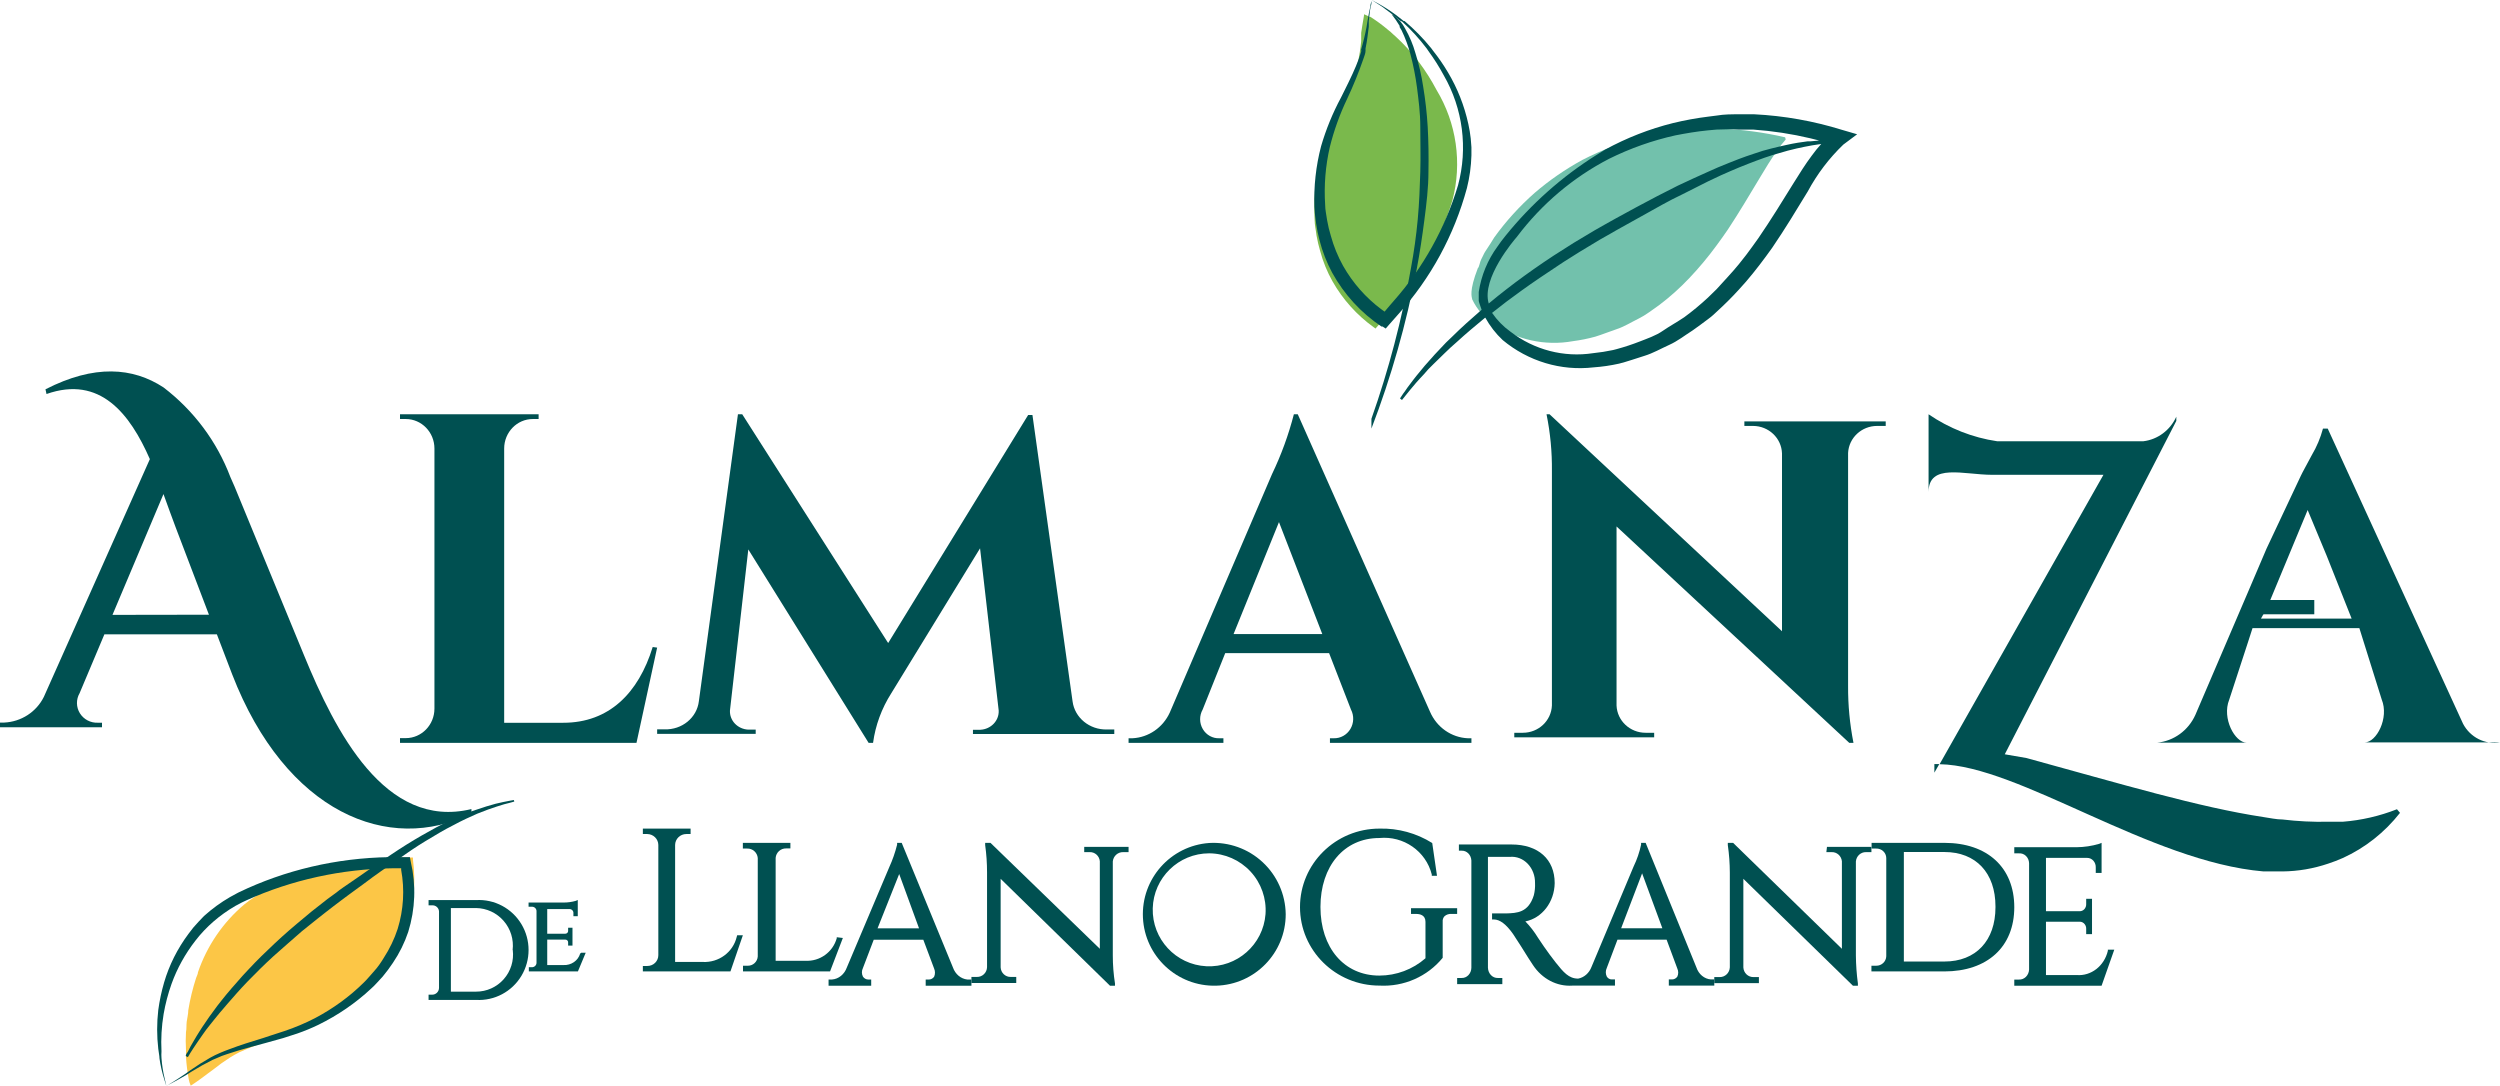 <?xml version="1.0" encoding="UTF-8"?>
<svg width="175px" height="76px" viewBox="0 0 175 76" version="1.1" xmlns="http://www.w3.org/2000/svg" xmlns:xlink="http://www.w3.org/1999/xlink">
    <!-- Generator: sketchtool 64 (101010) - https://sketch.com -->
    <title>D70E3BF9-2448-4F52-9614-03776655C7C5</title>
    <desc>Created with sketchtool.</desc>
    <g id="Page-1" stroke="none" stroke-width="1" fill="none" fill-rule="evenodd">
        <g id="landing-almanza-2" transform="translate(-169, -6610)" fill-rule="nonzero">
            <g id="footer" transform="translate(0, 6582)">
                <g id="logo" transform="translate(169, 28)">
                    <path d="M33.324,63.006 L30,63.006 L30,63.373 L30.255,63.373 C30.498,63.36 30.708,63.542 30.731,63.786 L30.731,69.158 C30.725,69.419 30.514,69.627 30.255,69.627 L30,69.627 L30,69.994 L33.324,69.994 C34.612,70.068 35.835,69.418 36.501,68.307 C37.166,67.195 37.166,65.805 36.501,64.693 C35.835,63.582 34.612,62.932 33.324,63.006 L33.324,63.006 Z M35.895,66.506 C35.984,67.245 35.753,67.987 35.262,68.543 C34.77,69.1 34.064,69.417 33.324,69.415 L31.562,69.415 L31.562,63.563 L33.324,63.563 C34.065,63.573 34.767,63.9 35.255,64.461 C35.744,65.022 35.972,65.765 35.884,66.506 L35.895,66.506 Z" id="Shape" fill="#005051"></path>
                    <path d="M40.611,66.752 C40.465,67.249 39.98,67.582 39.444,67.554 L38.306,67.554 L38.306,65.772 L39.574,65.772 C39.631,65.771 39.685,65.795 39.722,65.836 C39.76,65.877 39.777,65.932 39.769,65.986 L39.769,66.191 L40.074,66.191 L40.074,64.943 L39.769,64.943 L39.769,65.139 C39.777,65.197 39.758,65.256 39.717,65.299 C39.675,65.342 39.616,65.365 39.556,65.362 L38.306,65.362 L38.306,63.633 L39.852,63.633 C39.93,63.63 40.007,63.66 40.061,63.714 C40.116,63.768 40.144,63.842 40.139,63.918 L40.139,64.132 L40.444,64.132 L40.444,63 L40.296,63.062 C40.02,63.141 39.733,63.18 39.444,63.178 L37,63.178 L37,63.472 L37.213,63.472 C37.3,63.465 37.386,63.492 37.45,63.548 C37.515,63.604 37.553,63.683 37.556,63.766 L37.556,67.403 C37.553,67.487 37.515,67.567 37.451,67.624 C37.386,67.681 37.3,67.711 37.213,67.706 L37.019,67.706 L37.019,68 L40.454,68 L41,66.69 L40.685,66.69 L40.611,66.752 Z" id="Path" fill="#005051"></path>
                    <path d="M51.571,65.58 C51.315,66.655 50.312,67.396 49.19,67.337 L47.258,67.337 L47.258,59.145 C47.264,58.722 47.615,58.381 48.045,58.382 L48.342,58.382 L48.342,58 L45,58 L45,58.382 L45.307,58.382 C45.733,58.387 46.078,58.725 46.083,59.145 L46.083,66.855 C46.086,67.059 46.005,67.254 45.859,67.398 C45.713,67.542 45.513,67.621 45.307,67.618 L45,67.618 L45,68 L51.131,68 L52,65.47 L51.601,65.47 L51.571,65.58 Z" id="Path" fill="#005051"></path>
                    <path d="M58.572,65.606 L58.572,65.679 C58.296,66.654 57.387,67.308 56.382,67.254 L54.295,67.254 L54.295,60.05 C54.328,59.667 54.653,59.376 55.036,59.389 L55.328,59.389 L55.328,59 L52,59 L52,59.399 L52.303,59.399 C52.685,59.386 53.01,59.677 53.043,60.061 L53.043,66.95 C53.021,67.324 52.706,67.613 52.334,67.601 L52.01,67.601 L52.01,68 L58.103,68 L59,65.658 L58.572,65.606 Z" id="Path" fill="#005051"></path>
                    <path d="M66.705,67.721 L63.119,59 L62.798,59 L62.798,59.126 C62.663,59.67 62.479,60.197 62.249,60.701 L59.275,67.733 C59.104,68.207 58.701,68.532 58.238,68.566 L58,68.566 L58,69 L60.984,69 L60.984,68.566 L60.767,68.566 C60.623,68.564 60.489,68.488 60.404,68.361 C60.31,68.176 60.31,67.951 60.404,67.767 L61.161,65.781 L64.632,65.781 L65.389,67.801 C65.468,67.981 65.468,68.192 65.389,68.372 C65.303,68.491 65.174,68.562 65.036,68.566 L64.798,68.566 L64.798,69 L68,69 L68,68.566 L67.71,68.566 C67.257,68.517 66.867,68.19 66.705,67.721 L66.705,67.721 Z M64.332,64.982 L61.43,64.982 L62.943,61.18 L64.332,64.982 Z" id="Shape" fill="#005051"></path>
                    <path d="M75.895,59.649 L76.277,59.649 C76.642,59.635 76.954,59.915 76.988,60.286 L76.988,66.416 L69.334,59 L68.962,59 L68.962,59.157 C69.05,59.79 69.094,60.429 69.093,61.069 L69.093,67.702 C69.088,67.889 69.01,68.066 68.876,68.194 C68.743,68.322 68.565,68.391 68.383,68.385 L68,68.385 L68,68.81 L71.138,68.81 L71.138,68.385 L70.755,68.385 C70.379,68.397 70.062,68.099 70.045,67.714 L70.045,61.517 L77.699,69 L78.049,69 L78.049,68.843 C77.947,68.196 77.896,67.542 77.896,66.886 L77.896,60.298 C77.935,59.923 78.249,59.641 78.617,59.649 L79,59.649 L79,59.28 L75.895,59.28 L75.895,59.649 Z" id="Path" fill="#005051"></path>
                    <path d="M84.644,59.009 C81.934,59.203 79.875,61.525 80.006,64.239 C80.137,66.953 82.41,69.066 85.125,68.998 C87.841,68.93 90.005,66.706 90,63.989 C89.981,62.607 89.398,61.293 88.386,60.353 C87.375,59.412 86.022,58.927 84.644,59.009 Z M88.586,63.989 C88.423,66.127 86.585,67.746 84.444,67.637 C82.302,67.529 80.638,65.732 80.692,63.588 C80.746,61.443 82.5,59.733 84.644,59.733 C85.742,59.74 86.789,60.201 87.536,61.007 C88.283,61.813 88.663,62.892 88.586,63.989 Z" id="Shape" fill="#005051"></path>
                    <path d="M98.771,63.976 L99.137,63.976 C99.385,63.976 99.783,64.05 99.783,64.528 L99.783,67.079 C98.892,67.859 97.744,68.29 96.554,68.291 C94.089,68.291 92.432,66.346 92.432,63.487 C92.432,60.627 94.089,58.661 96.554,58.661 C98.249,58.495 99.811,59.58 100.224,61.212 L100.224,61.308 L100.59,61.308 L100.256,59.012 L100.256,59.012 C99.155,58.321 97.869,57.969 96.565,58.002 C93.491,58.002 91,60.462 91,63.497 C91,66.532 93.491,68.992 96.565,68.992 C98.27,69.083 99.916,68.36 100.988,67.047 L100.988,67.047 L100.988,64.518 C100.974,64.378 101.021,64.238 101.117,64.135 C101.25,64.018 101.425,63.961 101.602,63.976 L102,63.976 L102,63.572 L98.771,63.572 L98.771,63.976 Z" id="Path" fill="#005051"></path>
                    <path d="M118.747,67.716 L115.195,59 L114.876,59 L114.876,59.125 C114.763,59.658 114.587,60.172 114.353,60.654 L114.353,60.654 L114.353,60.654 L111.406,67.682 C111.242,68.116 110.889,68.426 110.471,68.503 C109.814,68.503 109.444,68.058 108.89,67.363 C108.335,66.667 107.658,65.651 107.658,65.64 C107.404,65.223 107.108,64.84 106.775,64.499 C107.948,64.265 108.808,63.142 108.828,61.818 C108.828,60.152 107.678,59.114 105.809,59.114 L102.123,59.114 L102.123,59.548 L102.318,59.548 C102.674,59.535 102.974,59.838 102.996,60.232 L102.996,67.75 C102.991,67.944 102.916,68.127 102.789,68.26 C102.662,68.393 102.493,68.464 102.318,68.458 L102,68.458 L102,68.891 L105.163,68.891 L105.163,68.458 L104.844,68.458 C104.667,68.464 104.495,68.392 104.366,68.257 C104.237,68.122 104.162,67.936 104.156,67.739 L104.156,59.981 L104.372,59.981 C104.67,59.981 105.163,59.981 105.697,59.981 C106.153,59.939 106.604,60.114 106.939,60.461 C107.273,60.809 107.46,61.298 107.452,61.807 C107.466,62.095 107.439,62.384 107.37,62.662 C106.99,63.894 106.189,63.917 105.409,63.94 L104.444,63.94 L104.444,64.362 L104.567,64.362 C104.988,64.362 105.43,64.693 105.912,65.377 L106.467,66.233 C106.836,66.826 107.216,67.431 107.309,67.556 C107.947,68.523 108.983,69.064 110.06,68.994 L113.048,68.994 L113.048,68.56 L112.823,68.56 C112.682,68.563 112.551,68.485 112.473,68.355 C112.384,68.17 112.384,67.947 112.473,67.762 L113.223,65.777 L116.663,65.777 L117.412,67.796 C117.496,67.975 117.496,68.188 117.412,68.366 C117.324,68.487 117.193,68.558 117.053,68.56 L116.817,68.56 L116.817,68.994 L120,68.994 L120,68.56 L119.764,68.56 C119.304,68.528 118.905,68.197 118.747,67.716 L118.747,67.716 Z M116.365,64.978 L113.48,64.978 L114.948,61.133 L116.365,64.978 Z" id="Shape" fill="#005051"></path>
                    <path d="M127.845,59.649 L128.215,59.649 C128.58,59.635 128.893,59.913 128.933,60.286 L128.933,66.416 L121.317,59 L120.947,59 L120.947,59.157 C121.039,59.794 121.086,60.437 121.088,61.081 L121.088,67.714 C121.07,68.1 120.757,68.402 120.381,68.396 L120,68.396 L120,68.821 L123.123,68.821 L123.123,68.396 L122.742,68.396 C122.369,68.403 122.058,68.107 122.035,67.725 L122.035,61.517 L129.705,69 L130.053,69 L130.053,68.843 C129.965,68.195 129.918,67.541 129.912,66.886 L129.912,60.298 C129.946,59.924 130.255,59.641 130.619,59.649 L131,59.649 L131,59.28 L127.888,59.28 L127.845,59.649 Z" id="Path" fill="#005051"></path>
                    <path d="M136.107,59 L131.011,59 L131.011,59.399 L131.321,59.399 C131.507,59.391 131.688,59.456 131.823,59.581 C131.958,59.705 132.036,59.879 132.039,60.061 L132.039,66.939 C132.027,67.312 131.712,67.607 131.332,67.601 L131,67.601 L131,68 L136.096,68 C139.116,68 141,66.278 141,63.505 C141,60.733 139.126,59 136.107,59 Z M139.683,63.505 C139.683,65.847 138.313,67.307 136.107,67.307 L133.27,67.307 L133.27,59.641 L136.107,59.641 C138.313,59.641 139.683,61.1 139.683,63.453 L139.683,63.505 Z" id="Shape" fill="#005051"></path>
                    <path d="M147.55,66.477 L147.55,66.557 C147.299,67.621 146.377,68.337 145.363,68.253 L143.218,68.253 L143.218,64.52 L145.604,64.52 C145.727,64.526 145.843,64.586 145.924,64.687 C146.005,64.787 146.044,64.919 146.033,65.052 L146.033,65.391 L146.441,65.391 L146.441,62.914 L146.033,62.914 L146.033,63.253 C146.045,63.394 146,63.534 145.91,63.636 C145.82,63.738 145.693,63.792 145.562,63.785 L143.218,63.785 L143.218,60.052 L146.096,60.052 C146.261,60.049 146.421,60.12 146.536,60.249 C146.651,60.377 146.711,60.552 146.703,60.731 L146.703,61.104 L147.111,61.104 L147.111,59 L146.943,59.068 C146.428,59.22 145.897,59.3 145.363,59.305 L141,59.305 L141,59.735 L141.324,59.735 C141.504,59.72 141.683,59.785 141.817,59.915 C141.952,60.046 142.031,60.23 142.036,60.425 L142.036,67.869 C142.028,68.064 141.948,68.247 141.815,68.379 C141.681,68.511 141.505,68.579 141.324,68.57 L141,68.57 L141,69 L147.111,69 L148,66.477 L147.55,66.477 Z" id="Path" fill="#005051"></path>
                    <path d="M33,56.634 C26.949,58.109 23.452,51.157 21.285,45.877 L16.427,34.078 C16.322,33.841 16.217,33.614 16.123,33.387 C15.185,30.909 13.565,28.738 11.443,27.117 C9.297,25.714 6.606,25.497 3.183,27.251 L3.256,27.581 C7.004,26.261 9.098,28.963 10.49,32.139 L3.068,48.785 C2.545,49.838 1.481,50.526 0.293,50.58 L0,50.58 L0,50.91 L7.14,50.91 L7.14,50.59 L6.847,50.59 C6.338,50.611 5.858,50.357 5.592,49.929 C5.327,49.501 5.318,48.964 5.57,48.527 L7.308,44.402 L15.181,44.402 L16.155,46.95 L16.249,47.197 C20.007,56.902 27.231,59.821 33,56.943 L33,56.634 Z M7.873,43.041 L11.443,34.584 L11.443,34.584 C11.757,35.429 12.03,36.234 12.312,36.956 L14.626,43.03 L7.873,43.041 Z" id="Shape" fill="#005051"></path>
                    <path d="M46,45.333 L44.554,52 L28,52 L28,51.669 L28.402,51.669 C29.511,51.669 30.411,50.744 30.411,49.602 L30.411,31.398 C30.411,30.256 29.511,29.331 28.402,29.331 L28,29.331 L28,29 L37.703,29 L37.703,29.331 L37.301,29.331 C36.192,29.331 35.292,30.256 35.292,31.398 L35.292,50.594 L39.431,50.594 C42.625,50.594 44.694,48.527 45.689,45.291 L46,45.333 Z" id="Path" fill="#005051"></path>
                    <path d="M75.079,49.093 C75.228,50.24 76.267,51.093 77.482,51.064 L78,51.064 L78,51.379 L68.107,51.379 L68.107,51.084 L68.625,51.084 C69.366,51.046 69.939,50.449 69.909,49.743 L68.604,38.381 L62.388,48.531 C61.714,49.59 61.28,50.772 61.114,52 L60.803,52 L52.381,38.46 L51.097,49.734 C51.08,50.073 51.206,50.406 51.447,50.657 C51.688,50.908 52.024,51.058 52.381,51.074 L52.899,51.074 L52.899,51.369 L46,51.369 L46,51.054 L46.518,51.054 C47.738,51.097 48.787,50.237 48.921,49.083 L51.656,29 L51.957,29 L62.171,45.013 L71.971,29.049 L72.271,29.049 L75.079,49.093 Z" id="Path" fill="#005051"></path>
                    <path d="M100.105,49.83 C100.575,50.911 101.598,51.627 102.747,51.678 L103,51.678 L103,52 L93.096,52 L93.096,51.678 L93.369,51.678 C93.84,51.689 94.281,51.442 94.528,51.028 C94.774,50.615 94.79,50.097 94.568,49.669 L93.037,45.72 L85.765,45.72 L84.186,49.669 C83.946,50.092 83.95,50.616 84.196,51.035 C84.442,51.454 84.891,51.701 85.366,51.678 L85.639,51.678 L85.639,52 L79,52 L79,51.678 L79.273,51.678 C80.399,51.623 81.404,50.931 81.885,49.88 L89.041,33.19 C89.685,31.849 90.197,30.446 90.571,29 L90.844,29 L100.105,49.83 Z M92.56,44.384 L89.528,36.546 L86.35,44.384 L92.56,44.384 Z" id="Shape" fill="#005051"></path>
                    <path d="M132,29.497 L132,29.815 L131.4,29.815 C130.315,29.814 129.421,30.645 129.366,31.704 L129.366,48.024 C129.359,49.358 129.485,50.69 129.743,52 L129.448,52 L113.158,36.852 L113.158,49.386 C113.202,50.453 114.1,51.295 115.192,51.294 L115.792,51.294 L115.792,51.612 L106,51.612 L106,51.294 L106.6,51.294 C107.692,51.295 108.59,50.453 108.634,49.386 L108.634,32.976 C108.649,31.641 108.523,30.309 108.257,29 L108.471,29 L124.74,44.188 L124.74,31.733 C124.702,30.663 123.802,29.814 122.706,29.815 L122.106,29.815 L122.106,29.497 L132,29.497 Z" id="Path" fill="#005051"></path>
                    <path d="M167.787,56.647 C166.57,57.126 165.292,57.42 163.994,57.522 C163.659,57.522 163.315,57.522 162.98,57.522 C161.91,57.545 160.839,57.492 159.775,57.364 C159.339,57.364 158.893,57.258 158.447,57.195 C153.924,56.51 148.518,54.887 141.856,53.063 L140.334,52.8 L152.342,29.464 L152.342,29.169 C151.911,30.116 151.041,30.765 150.04,30.887 L139.797,30.887 C138.083,30.634 136.445,29.989 135,29 L135,34.449 C135,32.394 137.464,33.237 139.452,33.237 L147.241,33.237 L135.771,53.495 C141.328,53.58 150.486,60.325 158.447,61 C158.893,61 159.339,61 159.775,61 C160.864,60.989 161.945,60.804 162.98,60.452 C163.325,60.336 163.67,60.209 163.994,60.062 C165.552,59.354 166.926,58.27 168,56.9 L167.787,56.647 Z M135.406,53.485 L135.406,54.086 L135.75,53.485 L135.396,53.485 L135.406,53.485 Z" id="Shape" fill="#005051"></path>
                    <path d="M165.536,51.967 L175,51.967 C173.955,52.141 172.917,51.618 172.414,50.665 L162.94,30 L162.609,30 C162.433,30.653 162.17,31.277 161.827,31.856 C161.486,32.502 161.145,33.107 161.045,33.333 L158.659,38.399 L157.346,41.476 L153.677,50.039 C153.188,51.131 152.168,51.873 151,51.987 L157.266,51.987 C156.444,51.987 155.521,50.285 156.043,48.983 L157.346,44.993 L157.677,43.968 L165.155,43.968 L166.719,48.962 C167.251,50.265 166.348,51.967 165.536,51.967 Z M158.268,43.301 L158.699,42.532 L161.536,35.702 L162.88,38.932 L164.614,43.301 L158.268,43.301 Z" id="Shape" fill="#005051"></path>
                    <path d="M124.959,9.611 C123.452,9.262 121.916,9.058 120.37,9.001 L119.883,9.001 C119.225,8.995 118.567,9.025 117.913,9.092 C116.988,9.193 116.069,9.346 115.161,9.55 C113.636,9.923 112.16,10.475 110.765,11.196 C109.573,11.846 108.454,12.619 107.424,13.504 C106.371,14.432 105.424,15.475 104.602,16.614 C104.439,16.868 104.226,17.234 103.952,17.631 C103.86,17.773 103.769,18.017 103.688,18.149 C103.607,18.281 103.525,18.759 103.454,18.759 L103.454,18.759 C102.815,20.406 103.028,20.792 103.058,20.965 C103.384,21.644 103.885,22.223 104.51,22.642 C106.134,23.788 108.149,24.235 110.105,23.882 C110.633,23.813 111.155,23.708 111.669,23.567 C112.166,23.414 112.684,23.201 113.202,23.028 C113.72,22.855 114.217,22.54 114.715,22.296 C115.212,22.052 115.669,21.686 116.136,21.361 C116.896,20.788 117.605,20.153 118.258,19.46 C118.939,18.743 119.573,17.982 120.157,17.183 C120.431,16.817 120.695,16.441 120.959,16.055 C121.751,14.856 122.482,13.616 123.223,12.386 C123.589,11.776 123.954,11.166 124.37,10.586 C124.559,10.296 124.77,10.021 125,9.763 L124.959,9.611 Z" id="Path" fill="#72C1AC"></path>
                    <polygon id="Path" fill="#65B5AA" points="103.5 20.495 103.5 20.505 103.5 20.495"></polygon>
                    <path d="M100.554,6.29 C100.194,5.607 99.781,4.954 99.318,4.336 L99.318,4.336 C98.83,3.695 98.287,3.099 97.694,2.555 L97.51,2.392 L97.346,2.238 L97.193,2.115 L97.132,2.064 C96.748,1.739 96.342,1.442 95.916,1.174 L95.845,1.174 L95.845,1.174 C95.731,1.105 95.612,1.047 95.487,1 C95.487,1.123 95.385,1.573 95.283,2.3 C95.283,2.3 95.283,2.392 95.283,2.433 C95.283,2.473 95.283,2.719 95.283,2.883 C95.234,3.392 95.155,3.897 95.048,4.397 C95.048,4.397 95.048,4.397 95.048,4.397 C95.001,4.644 94.936,4.887 94.854,5.124 C94.631,5.776 94.372,6.414 94.078,7.037 L94.078,7.037 L93.679,7.907 C93.135,8.994 92.701,10.132 92.382,11.304 C92.064,12.644 91.944,14.023 92.024,15.397 C92.024,15.755 92.116,16.113 92.157,16.492 C92.222,16.858 92.307,17.22 92.412,17.577 C92.611,18.32 92.903,19.035 93.281,19.705 C94,20.968 94.983,22.06 96.161,22.908 L96.161,22.908 C96.161,22.908 96.161,22.908 96.161,22.908 C96.161,22.908 96.243,22.959 96.284,23 L96.284,23 L96.621,22.611 L96.703,22.529 C96.897,22.314 97.081,22.1 97.265,21.874 L97.724,21.322 C99.514,19.184 100.856,16.706 101.667,14.036 C102.361,11.41 101.959,8.614 100.554,6.29 Z" id="Path" fill="#7AB94C"></path>
                    <rect id="Rectangle" fill="#005051" x="158" y="42" width="4" height="1"></rect>
                    <path d="M103,10.309 L103,10.877 C102.978,11.65 102.872,12.418 102.684,13.167 C101.793,16.462 100.146,19.489 97.881,21.996 L97.228,22.736 L97.07,22.919 L97.001,23 L96.784,22.858 L96.705,22.858 C95.278,21.906 94.095,20.617 93.256,19.097 C92.868,18.378 92.57,17.612 92.366,16.817 C92.264,16.434 92.184,16.044 92.129,15.651 C92.07,15.268 92.03,14.882 92.01,14.495 C91.956,13.06 92.113,11.625 92.475,10.238 C92.82,9.055 93.287,7.913 93.868,6.832 L94.125,6.315 C94.521,5.524 94.867,4.795 95.114,4.126 C95.173,3.963 95.222,3.801 95.272,3.649 C95.321,3.497 95.272,3.538 95.272,3.487 C95.428,2.964 95.557,2.433 95.657,1.896 L95.716,1.52 C95.795,1.054 95.865,0.699 95.924,0.456 C95.924,0.264 96.003,0.142 96.013,0.081 C96.023,0.02 96.013,0.264 95.954,0.466 C95.894,0.669 95.865,1.064 95.815,1.48 C95.815,1.48 95.815,1.48 95.815,1.48 L95.815,1.865 C95.756,2.311 95.707,2.828 95.588,3.396 C95.591,3.45 95.591,3.504 95.588,3.558 C95.588,3.74 95.499,3.923 95.44,4.115 C95.111,5.069 94.731,6.003 94.303,6.913 C93.786,7.993 93.379,9.124 93.088,10.289 C92.783,11.616 92.673,12.983 92.761,14.343 C92.761,14.698 92.85,15.053 92.9,15.428 C92.963,15.791 93.049,16.15 93.157,16.502 C93.358,17.239 93.647,17.947 94.017,18.611 C94.694,19.804 95.606,20.84 96.695,21.652 L96.823,21.743 L96.823,21.743 L96.823,21.743 L96.922,21.814 L96.922,21.814 L97.11,21.591 C97.179,21.52 97.238,21.439 97.308,21.358 L97.545,21.084 C99.612,18.754 101.154,15.985 102.061,12.975 C102.76,10.382 102.403,7.61 101.073,5.291 C100.751,4.691 100.387,4.115 99.986,3.568 L99.877,3.406 C99.354,2.713 98.768,2.071 98.128,1.49 C98.128,1.49 98.128,1.49 98.069,1.49 L97.634,1.145 C97.396,0.953 97.179,0.781 96.991,0.649 C96.869,0.549 96.74,0.457 96.606,0.375 L96.448,0.274 L96.023,0 L96.468,0.243 C96.899,0.482 97.315,0.749 97.713,1.044 L98.256,1.47 L98.316,1.47 C99,2.045 99.629,2.687 100.193,3.386 L100.312,3.548 C100.695,4.029 101.045,4.537 101.359,5.068 C102.024,6.183 102.505,7.402 102.783,8.677 C102.858,9.011 102.914,9.35 102.951,9.691 C102.97,9.944 102.98,10.126 103,10.309 Z" id="Path" fill="#005051"></path>
                    <path d="M127.535,9.5 L127.465,9.5 L127.535,9.5 Z" id="Path" fill="#3A5949"></path>
                    <path d="M99.991,12.038 C99.991,13.141 99.854,14.266 99.706,15.401 C99.558,16.536 99.389,17.692 99.168,18.848 C98.448,22.65 97.388,26.382 96,30 C96,29.771 96,29.542 96,29.313 C97.212,25.88 98.137,22.356 98.766,18.775 C98.978,17.64 99.136,16.494 99.242,15.359 C99.347,14.224 99.389,13.11 99.421,12.027 C99.453,10.944 99.421,9.945 99.421,8.903 C99.421,7.862 99.294,6.977 99.189,6.123 C99.086,5.344 98.934,4.572 98.735,3.811 C98.581,3.231 98.372,2.666 98.112,2.125 L97.975,1.896 C97.972,1.868 97.972,1.84 97.975,1.812 C97.806,1.53 97.619,1.258 97.415,1 L97.563,1.073 C97.9,1.32 98.175,1.64 98.365,2.01 C98.674,2.552 98.915,3.129 99.083,3.728 C99.323,4.491 99.503,5.271 99.622,6.061 C99.777,6.992 99.882,7.93 99.939,8.872 C99.995,9.886 100.012,10.941 99.991,12.038 Z" id="Path" fill="#005051"></path>
                    <path d="M106.183,16.579 L106.183,16.579 C107.912,14.284 110.118,12.417 112.638,11.115 C114.117,10.381 115.676,9.831 117.281,9.475 C118.012,9.333 118.764,9.202 119.549,9.126 L120.153,9.071 C120.672,9.071 121.213,9.016 121.711,9.071 L122.22,9.071 L122.729,9.071 C124.078,9.166 125.417,9.371 126.735,9.683 L127.34,9.836 L126.767,9.891 L126.545,9.891 C126.11,9.945 125.591,10.022 125.018,10.153 C124.69,10.219 124.329,10.317 123.958,10.404 C123.587,10.492 123.195,10.612 122.792,10.754 C122.39,10.896 122.082,10.984 121.732,11.126 C121.383,11.268 120.768,11.497 120.259,11.716 L119.57,12.022 C118.892,12.317 118.203,12.645 117.45,12.995 C116.507,13.464 115.542,13.967 114.567,14.492 L113.104,15.29 L112.733,15.497 L112.362,15.705 L111.631,16.12 L110.168,16.995 L108.759,17.891 C107.826,18.503 106.925,19.137 106.077,19.77 C105.653,20.087 105.239,20.415 104.837,20.732 L104.211,21.246 C103.681,19.475 106.013,16.776 106.183,16.579 Z M126.831,10.885 C126.364,11.508 125.972,12.142 125.569,12.787 C124.764,14.087 123.958,15.399 123.089,16.667 C122.814,17.06 122.517,17.464 122.231,17.847 L121.722,18.492 C121.224,19.104 120.662,19.683 120.164,20.24 L119.559,20.831 C119.031,21.323 118.475,21.782 117.895,22.208 C117.397,22.546 116.835,22.852 116.38,23.169 C115.924,23.486 115.32,23.694 114.79,23.902 C114.26,24.109 113.73,24.284 113.168,24.437 L112.914,24.503 C112.455,24.601 111.991,24.674 111.525,24.721 C109.475,25.037 107.387,24.494 105.727,23.213 C105.229,22.856 104.795,22.412 104.445,21.902 C105.088,21.384 105.766,20.871 106.48,20.361 L107.126,19.902 L107.794,19.443 L109.151,18.536 C109.617,18.219 110.094,17.945 110.56,17.639 L111.991,16.776 L112.723,16.361 L113.083,16.153 L113.454,15.945 L114.906,15.137 C115.871,14.601 116.825,14.044 117.758,13.607 L119.559,12.699 L120.46,12.273 C120.895,12.087 121.308,11.891 121.722,11.727 C122.135,11.563 122.559,11.388 122.951,11.246 L123.524,11.038 L124.085,10.852 L125.145,10.546 C125.58,10.437 125.972,10.339 126.333,10.273 L126.852,10.175 L127.488,10.077 L127.488,10.077 C127.254,10.333 127.034,10.603 126.831,10.885 L126.831,10.885 Z M128.951,9.093 C126.952,8.471 124.888,8.104 122.803,8 L121.743,8 C121.213,8 120.683,8 120.185,8.087 L119.581,8.164 C118.754,8.266 117.933,8.416 117.122,8.612 C115.466,9.024 113.867,9.648 112.362,10.47 L111.748,10.852 L111.748,10.852 C109.339,12.361 107.19,14.27 105.388,16.503 C105.176,16.765 104.985,17.016 104.816,17.268 C104.135,18.198 103.688,19.286 103.512,20.437 L103.512,20.437 C103.506,20.514 103.506,20.59 103.512,20.667 L103.512,20.907 L103.512,20.907 C103.512,20.962 103.512,21.005 103.512,21.06 C103.512,21.115 103.639,21.475 103.713,21.683 L103.713,21.683 C102.971,22.328 102.282,22.94 101.678,23.541 L101.222,23.978 L100.809,24.415 L100.417,24.831 C100.3,24.962 100.184,25.104 100.067,25.224 L99.728,25.607 L99.431,25.967 C99.24,26.197 99.06,26.415 98.912,26.612 L98.509,27.148 C98.403,27.311 98.307,27.443 98.223,27.552 L98,27.891 L98.138,28 L98.392,27.683 L98.7,27.301 L99.124,26.798 C99.283,26.612 99.473,26.415 99.675,26.197 L99.982,25.847 L100.332,25.497 L100.713,25.126 L101.116,24.732 L101.54,24.328 L102.007,23.913 C102.6,23.366 103.257,22.82 103.968,22.23 C104.29,22.817 104.702,23.349 105.186,23.803 C106.974,25.29 109.264,25.979 111.546,25.716 C112.149,25.674 112.747,25.586 113.338,25.454 C113.942,25.301 114.514,25.093 115.118,24.907 C115.722,24.721 116.263,24.404 116.846,24.142 C117.429,23.88 117.906,23.497 118.489,23.126 C118.839,22.885 119.178,22.623 119.549,22.35 C119.92,22.077 119.952,22.011 120.153,21.836 C120.694,21.344 121.213,20.831 121.711,20.284 L122.22,19.716 C122.867,18.962 123.471,18.164 124.054,17.344 C124.955,16.022 125.76,14.689 126.545,13.399 C127.202,12.178 128.043,11.071 129.035,10.12 L130,9.399 L128.951,9.093 Z" id="Shape" fill="#005051"></path>
                    <path d="M28.98,62.325 C29.022,61.613 28.998,60.899 28.909,60.191 C28.909,60.191 28.909,60.191 28.909,60.191 C28.909,60.191 28.909,60.191 28.909,60.191 C28.913,60.137 28.913,60.082 28.909,60.027 C28.909,59.966 28.909,60.027 28.909,60.027 L28.909,60.027 L28.354,60.027 L28.071,60.027 C27.677,60.027 27.283,60.027 26.899,60.099 C24.052,60.247 21.266,60.991 18.716,62.284 C18.141,62.563 17.599,62.907 17.1,63.31 C15.613,64.564 14.492,66.206 13.857,68.06 C13.857,68.193 13.766,68.327 13.726,68.46 C13.487,69.197 13.304,69.951 13.18,70.717 C13.18,70.994 13.099,71.271 13.069,71.527 C13.039,71.784 13.069,72.009 13.019,72.245 C12.994,72.662 12.994,73.08 13.019,73.497 C13.019,73.671 13.019,73.846 13.019,74 C13.052,74.516 13.116,75.03 13.21,75.538 L13.21,75.538 L13.21,75.538 C13.238,75.698 13.286,75.853 13.352,76 C13.463,75.928 13.887,75.651 14.544,75.149 L14.908,74.882 C15.293,74.572 15.694,74.285 16.11,74.02 C16.312,73.887 16.534,73.774 16.766,73.651 L17.534,73.323 C18.181,73.066 18.898,72.82 19.656,72.563 C20.161,72.399 20.666,72.215 21.232,71.999 C21.854,71.769 22.459,71.491 23.04,71.168 C24.247,70.462 25.343,69.576 26.293,68.542 C26.545,68.275 26.768,67.968 27.01,67.68 C27.233,67.374 27.439,67.056 27.626,66.726 C28.026,66.053 28.345,65.333 28.576,64.582 C28.799,63.849 28.934,63.091 28.98,62.325 L28.98,62.325 Z" id="Path" fill="#FCC646"></path>
                    <path d="M28.575,65.236 C28.321,65.995 27.961,66.723 27.503,67.401 C27.283,67.733 27.043,68.054 26.786,68.363 C26.507,68.652 26.261,68.96 25.971,69.21 C24.896,70.214 23.657,71.064 22.296,71.732 C21.815,71.965 21.317,72.171 20.807,72.348 L19.821,72.666 L18.579,73.012 C17.893,73.195 17.261,73.368 16.672,73.541 L15.857,73.801 L15.525,73.917 L14.872,74.196 C14.374,74.443 13.892,74.713 13.425,75.004 L13.039,75.245 C12.257,75.707 11.764,75.947 11.679,75.996 C11.593,76.044 12.204,75.697 12.975,75.168 L13.339,74.908 C13.78,74.598 14.237,74.309 14.711,74.042 C14.932,73.918 15.161,73.805 15.397,73.705 L15.397,73.705 C15.611,73.609 15.847,73.522 16.082,73.435 C16.789,73.166 17.582,72.916 18.439,72.656 L18.932,72.492 L19.907,72.175 C20.648,71.927 21.365,71.624 22.05,71.27 C23.323,70.599 24.475,69.758 25.468,68.777 C25.736,68.517 25.961,68.229 26.207,67.959 C26.454,67.69 26.668,67.372 26.861,67.055 C27.276,66.416 27.604,65.734 27.836,65.024 C28.25,63.68 28.334,62.271 28.082,60.895 L28.082,60.895 C28.082,60.895 28.082,60.818 28.082,60.78 L28.082,60.78 L27.45,60.78 C23.905,60.826 20.418,61.593 17.25,63.022 C17.036,63.118 16.822,63.224 16.618,63.34 L16.489,63.407 C15.385,64.045 14.431,64.872 13.682,65.842 L13.682,65.842 C12.962,66.769 12.398,67.788 12.011,68.864 C11.764,69.556 11.578,70.264 11.454,70.981 C11.309,71.847 11.259,72.724 11.304,73.599 C11.292,73.756 11.292,73.914 11.304,74.071 C11.338,74.553 11.413,75.033 11.529,75.505 C11.582,75.755 11.625,75.909 11.636,75.976 C11.647,76.044 11.561,75.755 11.486,75.514 C11.339,75.047 11.232,74.571 11.164,74.09 C11.164,73.888 11.1,73.657 11.079,73.416 C10.974,72.514 10.974,71.604 11.079,70.702 C11.166,70.053 11.303,69.41 11.486,68.777 C11.841,67.56 12.42,66.405 13.2,65.361 C13.41,65.067 13.642,64.787 13.897,64.523 L13.897,64.523 L14.282,64.119 L14.722,63.744 C15.293,63.281 15.918,62.874 16.586,62.531 L16.714,62.464 L16.714,62.464 C19.957,60.901 23.567,60.057 27.246,60 L28.318,60 L28.693,60 L28.757,60.337 C29.134,61.959 29.072,63.639 28.575,65.236 L28.575,65.236 Z" id="Path" fill="#005051"></path>
                    <path d="M36,56.11 L35.679,56.199 L35.288,56.299 L34.777,56.458 C34.396,56.577 33.935,56.747 33.413,56.956 L32.601,57.324 C32.32,57.463 32.02,57.603 31.719,57.772 C31.097,58.081 30.466,58.469 29.784,58.877 C29.102,59.285 28.42,59.763 27.708,60.261 C26.997,60.759 26.265,61.257 25.533,61.814 L24.43,62.621 L24.149,62.83 L23.868,63.039 L23.317,63.457 C22.946,63.736 22.595,64.024 22.234,64.303 L21.141,65.179 L20.139,66.055 L19.136,66.941 C18.504,67.519 17.913,68.106 17.361,68.674 C16.81,69.241 16.339,69.789 15.888,70.306 L15.557,70.695 C15.446,70.814 15.346,70.944 15.246,71.063 L14.955,71.421 L14.684,71.76 L14.434,72.079 C14.364,72.188 14.283,72.288 14.213,72.387 C14.143,72.487 13.942,72.765 13.832,72.935 L13.531,73.383 L13.321,73.711 L13.15,74 L13,73.92 C13,73.92 13,73.811 13.15,73.622 L13.331,73.263 L13.602,72.795 C13.702,72.616 13.822,72.427 13.952,72.218 L14.163,71.889 L14.394,71.551 L14.644,71.183 C14.724,71.063 14.825,70.934 14.915,70.814 L15.206,70.416 C15.316,70.287 15.416,70.147 15.527,70.008 C15.958,69.46 16.459,68.893 16.99,68.295 C17.261,68.007 17.542,67.698 17.833,67.399 C18.123,67.101 18.434,66.792 18.755,66.493 C19.377,65.886 20.048,65.279 20.76,64.681 L21.823,63.795 L22.926,62.929 L23.487,62.521 L23.768,62.302 L24.049,62.103 L25.152,61.346 C25.907,60.809 26.649,60.301 27.378,59.823 C28.099,59.335 28.821,58.887 29.513,58.489 C30.205,58.091 30.877,57.722 31.518,57.424 C31.829,57.264 32.15,57.145 32.441,57.015 C32.731,56.886 33.022,56.787 33.293,56.697 C33.834,56.508 34.296,56.368 34.707,56.259 L35.238,56.139 L35.639,56.06 L35.97,56 L36,56.11 Z" id="Path" fill="#005051"></path>
                </g>
            </g>
        </g>
    </g>
</svg>